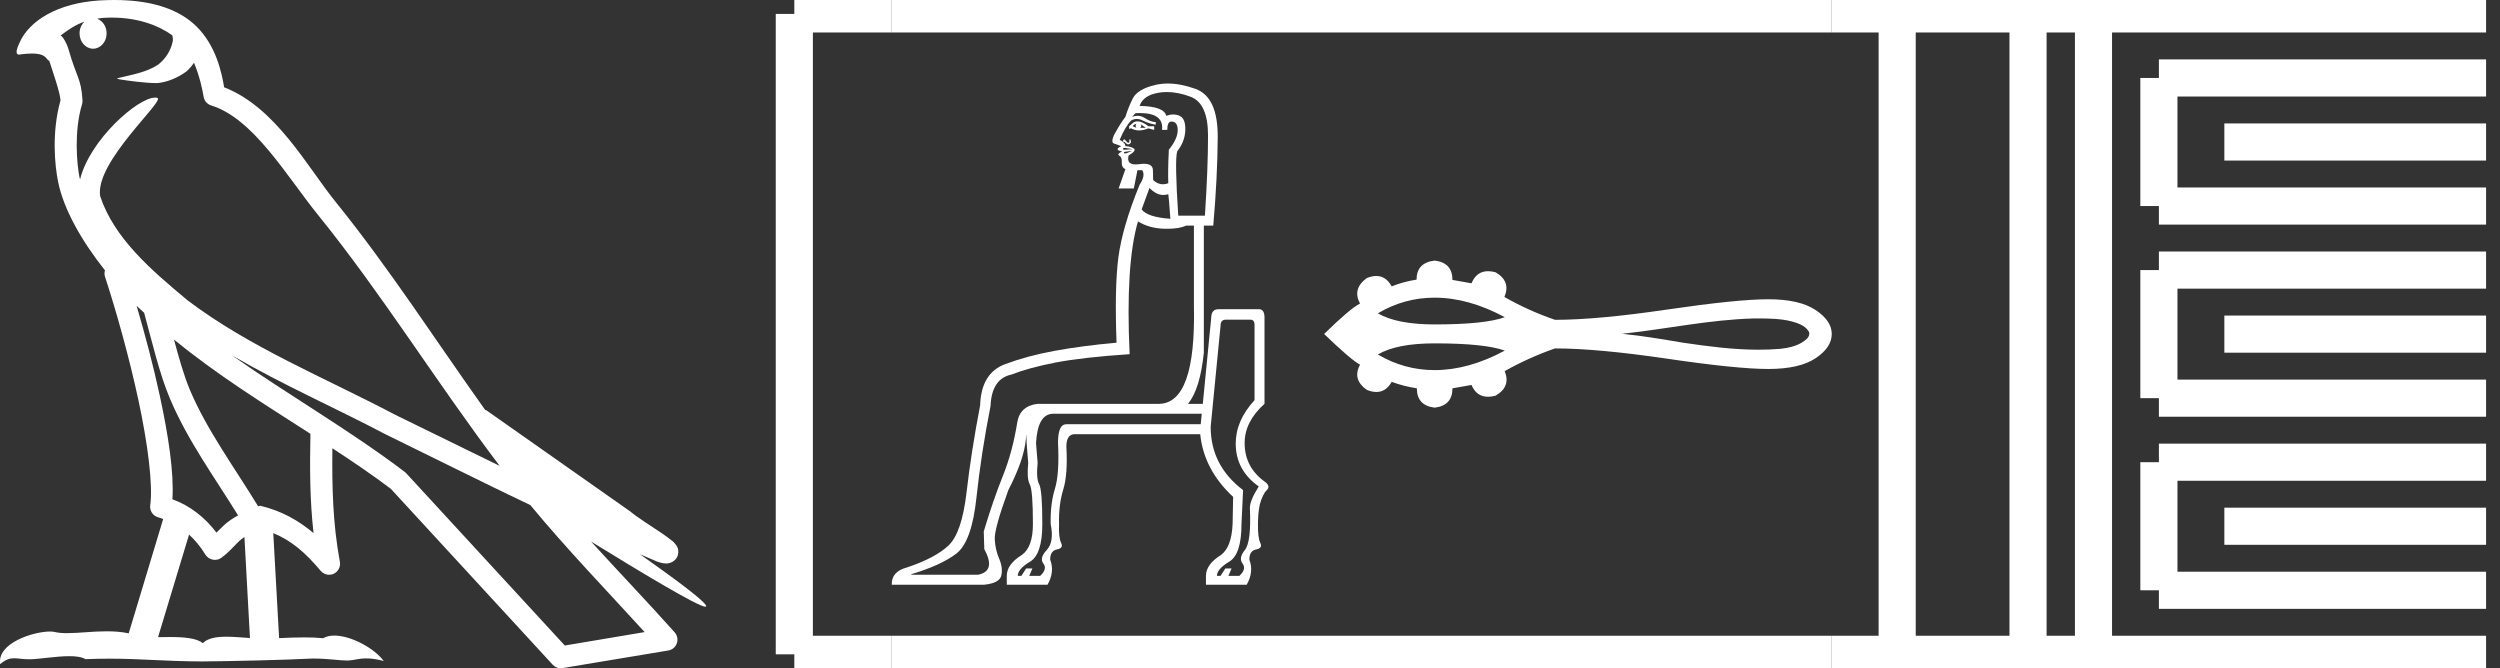 <?xml version="1.0" encoding="UTF-8" standalone="no"?>
<svg
   width="67.341"
   height="18.0"
   version="1.1"
   id="svg52"
   sodipodi:docname="sepsekhet.svg"
   inkscape:version="1.1.1 (3bf5ae0d25, 2021-09-20)"
   xmlns:inkscape="http://www.inkscape.org/namespaces/inkscape"
   xmlns:sodipodi="http://sodipodi.sourceforge.net/DTD/sodipodi-0.dtd"
   xmlns="http://www.w3.org/2000/svg"
   xmlns:svg="http://www.w3.org/2000/svg">
  <rect width="100%" height="100%" fill="#333333" stroke="none"/>
  <defs
     id="defs56" />
  <sodipodi:namedview
     id="namedview54"
     pagecolor="#ffffff"
     bordercolor="#666666"
     borderopacity="1.0"
     inkscape:pageshadow="2"
     inkscape:pageopacity="0.0"
     inkscape:pagecheckerboard="0"
     showgrid="false"
     inkscape:zoom="20.4186"
     inkscape:cx="33.694768"
     inkscape:cy="8.9869039"
     inkscape:window-width="1920"
     inkscape:window-height="1001"
     inkscape:window-x="-9"
     inkscape:window-y="-9"
     inkscape:window-maximized="1"
     inkscape:current-layer="svg52" />
  <path
     d="M 3.009 0.474 C 3.703 0.474 4.257 0.675 4.644 0.953 C 4.65 1.006 4.664 1.06 4.653 1.112 C 4.603 1.361 4.458 1.59 4.257 1.743 C 3.941 1.95 3.56 2.01 3.2 2.099 C 3.11 2.109 3.181 2.13 3.231 2.139 C 3.461 2.178 3.938 2.238 4.202 2.238 C 4.221 2.238 4.238 2.237 4.254 2.237 C 4.532 2.205 4.795 2.089 5.02 1.926 C 5.099 1.859 5.167 1.776 5.225 1.69 C 5.372 2.036 5.452 2.403 5.485 2.607 C 5.503 2.717 5.581 2.806 5.687 2.84 C 6.826 3.189 7.725 4.749 8.566 5.789 C 10.296 7.926 11.766 10.315 13.459 12.549 C 12.522 12.093 11.588 11.633 10.65 11.175 C 8.729 10.164 6.728 9.359 5.045 8.085 C 5.042 8.083 5.039 8.079 5.037 8.077 C 4.067 7.269 3.074 6.417 2.698 5.284 C 2.55 4.364 4.455 2.707 4.24 2.638 C 4.222 2.632 4.2 2.629 4.176 2.629 C 3.718 2.629 2.423 3.756 2.157 4.83 C 2.154 4.816 2.146 4.799 2.143 4.785 C 2.07 4.429 1.989 3.529 2.211 2.806 C 2.221 2.772 2.224 2.737 2.222 2.702 C 2.206 2.411 2.162 2.238 2.098 2.068 C 2.035 1.899 1.959 1.724 1.838 1.303 C 1.807 1.195 1.696 0.975 1.63 0.958 C 1.816 0.82 2.005 0.677 2.275 0.583 L 2.275 0.583 C 2.196 0.659 2.143 0.769 2.143 0.897 C 2.143 1.126 2.307 1.312 2.508 1.312 C 2.709 1.312 2.872 1.126 2.872 0.897 L 2.872 0.894 C 2.871 0.71 2.763 0.558 2.617 0.504 C 2.67 0.497 2.713 0.485 2.771 0.482 C 2.852 0.476 2.932 0.474 3.009 0.474 ZM 3.68 8.237 C 3.745 8.302 3.815 8.361 3.882 8.424 C 4.096 9.204 4.294 10.065 4.574 10.729 C 5.057 11.874 5.79 12.87 6.413 13.883 C 6.261 13.965 6.129 14.058 6.029 14.152 C 5.948 14.229 5.894 14.281 5.83 14.346 C 5.521 13.939 5.124 13.623 4.644 13.449 C 4.689 12.726 4.536 11.737 4.305 10.662 C 4.126 9.831 3.904 9.003 3.68 8.237 ZM 4.686 9.145 C 5.835 10.09 7.114 10.883 8.362 11.685 C 8.344 12.595 8.344 13.463 8.446 14.36 C 8.033 14.014 7.587 13.763 7.019 13.625 C 7.015 13.624 7.012 13.624 7.009 13.624 C 6.989 13.624 6.972 13.636 6.952 13.636 C 6.303 12.573 5.569 11.577 5.115 10.502 C 4.959 10.133 4.822 9.652 4.686 9.145 ZM 5.093 14.399 C 5.256 14.552 5.405 14.728 5.533 14.94 C 5.576 15.01 5.649 15.058 5.729 15.075 C 5.749 15.079 5.77 15.081 5.79 15.081 C 5.85 15.081 5.909 15.063 5.959 15.027 C 6.175 14.871 6.307 14.703 6.436 14.581 C 6.483 14.536 6.533 14.5 6.584 14.464 L 6.733 17.186 C 6.52 17.172 6.298 17.151 6.096 17.151 C 5.832 17.151 5.601 17.187 5.463 17.323 C 5.294 17.189 4.966 17.159 4.572 17.159 C 4.471 17.159 4.366 17.161 4.257 17.163 L 5.093 14.399 ZM 6.251 9.574 L 6.251 9.574 C 7.605 10.361 9.035 10.988 10.386 11.699 C 10.388 11.7 10.39 11.701 10.392 11.702 C 11.687 12.333 12.978 12.983 14.286 13.606 C 15.27 14.795 16.338 15.901 17.364 17.026 C 16.648 17.146 15.931 17.268 15.214 17.388 C 13.792 15.842 12.369 14.299 10.947 12.753 C 10.936 12.74 10.924 12.728 10.91 12.717 C 9.411 11.58 7.758 10.635 6.251 9.574 ZM 3.076 0.0 C 2.941 0.0 2.803 0.005 2.665 0.013 C 1.58 0.084 0.792 0.539 0.523 1.157 C 0.482 1.25 0.377 1.471 0.516 1.471 C 0.53 1.471 0.547 1.468 0.568 1.463 C 0.683 1.448 0.778 1.442 0.857 1.442 C 1.275 1.442 1.237 1.615 1.327 1.637 C 1.417 1.919 1.617 2.483 1.63 2.705 C 1.386 3.566 1.477 4.468 1.566 4.903 C 1.715 5.635 2.196 6.487 2.827 7.283 C 2.813 7.338 2.809 7.394 2.827 7.449 C 3.129 8.371 3.479 9.618 3.73 10.785 C 3.981 11.953 4.123 13.062 4.047 13.608 C 4.025 13.759 4.121 13.9 4.268 13.936 C 4.313 13.947 4.352 13.967 4.395 13.981 L 3.467 17.06 C 3.273 17.018 3.072 17.005 2.874 17.005 C 2.493 17.005 2.118 17.055 1.81 17.055 C 1.685 17.055 1.57 17.047 1.47 17.023 C 1.438 17.015 1.395 17.011 1.345 17.011 C 0.909 17.011 -0.083 17.317 0.004 17.89 C 0.155 17.762 0.262 17.731 0.38 17.731 C 0.49 17.731 0.61 17.758 0.785 17.758 C 0.794 17.758 0.802 17.758 0.812 17.758 C 1.066 17.754 1.509 17.675 1.865 17.675 C 2.045 17.675 2.203 17.695 2.303 17.755 C 2.539 17.746 2.752 17.742 2.952 17.742 C 3.801 17.742 4.399 17.812 5.452 17.817 C 6.24 17.81 7.649 17.778 8.426 17.738 C 8.876 17.741 9.123 17.792 9.348 17.792 C 9.362 17.792 9.375 17.792 9.388 17.791 C 9.522 17.788 9.653 17.735 9.868 17.735 C 9.991 17.735 10.141 17.752 10.336 17.805 C 10.086 17.464 9.459 17.12 9.006 17.12 C 8.891 17.12 8.788 17.142 8.704 17.191 C 8.543 17.175 8.372 17.169 8.196 17.169 C 7.977 17.169 7.748 17.178 7.518 17.189 L 7.361 14.36 L 7.361 14.36 C 7.848 14.562 8.218 14.876 8.642 15.38 C 8.7 15.447 8.782 15.482 8.865 15.482 C 8.908 15.482 8.952 15.473 8.993 15.453 C 9.112 15.396 9.179 15.264 9.155 15.134 C 8.963 14.095 8.942 13.115 8.953 12.075 L 8.953 12.075 C 9.493 12.428 10.025 12.787 10.529 13.168 C 11.982 14.748 13.436 16.327 14.889 17.906 C 14.945 17.967 15.023 18 15.104 18 C 15.12 18 15.136 17.999 15.152 17.996 C 16.102 17.837 17.052 17.681 18.001 17.522 C 18.107 17.505 18.195 17.431 18.231 17.329 C 18.267 17.227 18.244 17.112 18.172 17.032 C 17.43 16.201 16.663 15.401 15.921 14.587 L 15.921 14.587 C 17.19 15.368 18.796 16.342 19 16.342 C 19.023 16.342 19.028 16.329 19.013 16.303 C 18.919 16.139 18.113 15.547 17.238 14.929 L 17.238 14.929 C 17.377 14.987 17.514 15.049 17.653 15.106 C 17.658 15.109 17.665 15.114 17.67 15.117 C 17.773 15.151 17.83 15.175 17.939 15.178 C 17.942 15.179 17.946 15.179 17.949 15.179 C 17.974 15.179 18.003 15.175 18.048 15.162 C 18.1 15.146 18.188 15.103 18.236 15.01 C 18.285 14.918 18.275 14.823 18.259 14.772 C 18.242 14.721 18.221 14.695 18.205 14.674 C 18.144 14.589 18.102 14.565 18.043 14.52 C 17.983 14.474 17.915 14.423 17.838 14.371 C 17.685 14.266 17.502 14.148 17.345 14.043 C 17.188 13.938 17.045 13.836 17.017 13.81 C 17.008 13.801 16.998 13.793 16.989 13.785 C 15.691 12.872 14.394 11.961 13.097 11.049 C 13.089 11.043 13.078 11.048 13.069 11.043 C 11.736 9.174 10.481 7.218 9.023 5.416 C 8.279 4.496 7.425 2.888 6.038 2.352 C 5.971 1.956 5.82 1.225 5.283 0.703 C 4.827 0.26 4.168 0.056 3.427 0.011 C 3.312 0.003 3.195 0.0 3.076 0.0 Z"
     style="fill:#ffffff;stroke:none"
     id="path2" />
  <path
     d="M 30.611 3.33 Q 30.569 3.387 30.611 3.443 Q 30.555 3.415 30.512 3.401 Q 30.527 3.359 30.611 3.33 ZM 30.724 3.344 L 30.864 3.443 L 30.71 3.443 Q 30.766 3.401 30.724 3.344 ZM 30.641 3.269 Q 30.578 3.269 30.527 3.302 L 30.414 3.401 L 30.414 3.471 L 30.47 3.457 Q 30.569 3.513 30.685 3.513 Q 30.801 3.513 30.935 3.457 L 31.09 3.499 L 31.09 3.401 L 30.935 3.401 Q 30.766 3.269 30.641 3.269 ZM 30.245 3.822 L 30.245 3.822 Q 30.245 3.822 30.245 3.822 L 30.245 3.822 Q 30.245 3.822 30.245 3.822 ZM 30.299 3.983 Q 30.31 3.983 30.322 3.985 Q 30.372 3.992 30.442 4.006 Q 30.512 4.02 30.498 4.02 L 30.273 4.034 Q 30.231 4.02 30.252 3.999 Q 30.268 3.983 30.299 3.983 ZM 30.498 4.063 Q 30.47 4.077 30.414 4.098 Q 30.358 4.119 30.329 4.133 Q 30.273 4.133 30.273 4.119 Q 30.273 4.105 30.287 4.091 L 30.498 4.063 ZM 30.7 3.045 Q 31.353 3.045 31.301 3.499 L 31.442 3.499 Q 31.442 3.274 31.554 3.274 Q 31.723 3.274 31.723 3.506 Q 31.723 3.739 31.484 4.034 Q 31.456 4.626 31.47 4.936 Q 31.395 4.964 31.324 4.964 Q 31.184 4.964 31.062 4.851 Q 31.062 4.781 31.055 4.577 Q 31.049 4.412 30.815 4.412 Q 30.758 4.412 30.688 4.422 Q 30.635 4.429 30.591 4.429 Q 30.34 4.429 30.4 4.189 Q 30.611 4.063 30.548 4.006 Q 30.484 3.95 30.315 3.936 Q 30.315 3.879 30.246 3.823 L 30.246 3.823 Q 30.255 3.814 30.266 3.814 Q 30.289 3.814 30.322 3.851 Q 30.355 3.889 30.388 3.889 Q 30.404 3.889 30.421 3.88 Q 30.47 3.851 30.463 3.802 Q 30.456 3.753 30.435 3.753 Q 30.414 3.753 30.421 3.795 Q 30.428 3.837 30.4 3.844 Q 30.396 3.845 30.393 3.845 Q 30.367 3.845 30.336 3.802 Q 30.301 3.753 30.273 3.753 Q 30.273 3.753 30.259 3.774 Q 30.245 3.795 30.245 3.822 L 30.245 3.822 Q 30.211 3.794 30.16 3.767 Q 30.315 3.401 30.47 3.246 Q 30.541 3.204 30.618 3.204 Q 30.696 3.204 30.78 3.246 Q 30.949 3.33 31.132 3.359 L 31.132 3.288 Q 31.005 3.288 30.843 3.183 Q 30.746 3.119 30.641 3.119 Q 30.572 3.119 30.498 3.147 L 30.583 3.049 Q 30.644 3.045 30.7 3.045 ZM 31.43 2.479 Q 31.731 2.479 32.068 2.605 Q 32.54 2.781 32.54 3.654 Q 32.54 4.527 32.456 5.809 L 31.738 5.809 Q 31.639 4.316 31.709 4.077 Q 31.921 3.809 31.928 3.499 Q 31.935 3.19 31.773 3.119 Q 31.692 3.084 31.602 3.084 Q 31.512 3.084 31.414 3.119 Q 31.357 2.866 30.696 2.852 Q 30.794 2.57 31.195 2.5 Q 31.31 2.479 31.43 2.479 ZM 30.963 5.062 Q 31.143 5.252 31.338 5.252 Q 31.403 5.252 31.47 5.231 Q 31.484 5.316 31.526 5.893 Q 30.907 5.851 30.752 5.64 L 30.963 5.062 ZM 30.653 5.964 Q 30.949 6.147 31.35 6.161 Q 31.4 6.162 31.447 6.162 Q 31.776 6.162 31.949 6.076 L 32.16 6.076 L 32.16 8.245 Q 32.216 10.85 31.231 10.878 L 27.95 10.878 Q 27.471 10.934 27.4 11.385 Q 27.274 12.173 27.013 12.821 Q 26.753 13.469 26.499 14.314 L 26.513 14.792 Q 26.837 15.384 26.344 15.482 L 24.556 15.482 L 24.542 15.468 Q 25.345 15.229 25.76 14.912 Q 26.175 14.595 26.302 13.405 Q 26.429 12.216 26.682 10.934 Q 26.711 10.202 27.246 10.089 Q 27.71 9.906 28.435 9.765 Q 29.161 9.625 30.428 9.54 Q 30.315 7.118 30.653 5.964 ZM 32.371 11.145 L 32.343 11.427 L 28.724 11.427 Q 28.499 11.427 28.499 11.92 Q 28.541 12.765 28.414 13.173 Q 28.288 13.581 28.302 14.117 Q 28.4 14.595 28.196 14.814 Q 27.992 15.032 28.105 15.18 Q 28.217 15.328 28.02 15.511 L 27.724 15.511 L 27.809 15.313 L 27.64 15.313 L 27.513 15.511 L 27.415 15.511 Q 27.415 15.328 27.745 15.13 Q 28.076 14.933 28.076 14.117 Q 28.076 13.201 27.992 13.046 Q 27.907 12.892 27.95 12.469 L 27.907 11.934 Q 27.95 11.145 28.372 11.145 ZM 33.681 8.611 Q 33.793 8.611 33.793 8.752 L 33.793 10.779 Q 33.286 11.328 33.286 11.948 Q 33.286 12.666 33.906 13.103 Q 33.667 13.483 33.667 13.68 Q 33.709 14.595 33.533 14.814 Q 33.357 15.032 33.47 15.18 Q 33.582 15.328 33.385 15.511 L 33.089 15.511 L 33.174 15.313 L 33.005 15.313 L 32.878 15.511 L 32.78 15.511 Q 32.78 15.328 33.11 15.13 Q 33.441 14.933 33.441 14.117 L 33.484 13.201 Q 32.611 12.539 32.611 11.497 L 32.878 8.766 Q 32.878 8.611 33.019 8.611 ZM 31.459 2.25 Q 31.281 2.25 31.118 2.288 Q 30.639 2.401 30.512 2.654 Q 30.386 2.908 30.315 3.147 Q 30.174 3.33 30.006 3.64 Q 29.921 3.837 30.006 3.865 Q 30.09 3.894 30.203 3.936 Q 30.09 3.992 30.104 4.027 Q 30.118 4.062 30.226 4.076 L 30.226 4.076 Q 30.212 4.083 30.167 4.112 Q 30.09 4.161 30.153 4.196 Q 30.217 4.232 30.217 4.344 Q 30.203 4.513 30.315 4.555 L 30.132 5.076 L 30.541 5.076 L 30.639 4.584 L 30.766 4.584 Q 30.864 4.724 30.696 4.978 Q 30.231 6.118 30.125 6.935 Q 30.02 7.752 30.076 9.23 Q 29.147 9.315 28.414 9.449 Q 27.682 9.582 27.077 9.808 Q 26.429 10.047 26.401 10.92 Q 26.161 12.173 26.035 13.265 Q 25.908 14.356 25.549 14.694 Q 25.19 15.032 24.429 15.285 Q 24.007 15.398 24.021 15.75 L 26.513 15.75 Q 26.922 15.708 26.971 15.504 Q 27.02 15.299 26.915 15.053 Q 26.809 14.807 26.795 14.525 Q 26.781 14.243 27.161 13.201 Q 27.584 12.385 27.633 11.828 Q 27.639 11.756 27.649 11.691 L 27.649 11.691 Q 27.647 11.805 27.654 11.934 L 27.696 12.469 Q 27.654 12.892 27.738 13.046 Q 27.823 13.201 27.823 14.117 Q 27.823 14.736 27.527 14.947 Q 27.119 15.201 27.119 15.511 L 27.119 15.75 L 28.217 15.75 Q 28.414 15.398 28.288 15.074 Q 28.288 14.835 28.471 14.8 Q 28.654 14.764 28.583 14.624 Q 28.513 14.483 28.527 14.131 Q 28.513 13.596 28.64 13.187 Q 28.766 12.779 28.724 12.033 Q 28.724 11.709 28.935 11.695 L 32.329 11.695 Q 32.427 12.652 33.216 13.384 L 33.202 14.117 Q 33.174 14.736 32.892 14.947 Q 32.484 15.201 32.484 15.511 L 32.484 15.75 L 33.582 15.75 Q 33.779 15.398 33.653 15.074 Q 33.653 14.835 33.836 14.8 Q 34.019 14.764 33.948 14.624 Q 33.878 14.483 33.885 14.081 Q 33.892 13.68 33.969 13.476 Q 34.047 13.272 34.11 13.215 Q 34.174 13.159 34.167 13.103 Q 34.159 13.046 34.089 12.99 Q 33.526 12.596 33.526 11.934 Q 33.526 11.357 34.061 10.878 L 34.061 8.554 Q 34.061 8.328 33.91 8.328 Q 33.901 8.328 33.892 8.329 L 32.822 8.329 Q 32.625 8.329 32.625 8.569 L 32.399 10.878 L 32 10.878 Q 32.327 10.482 32.427 9.498 L 32.427 6.076 L 32.681 6.076 Q 32.794 4.781 32.801 3.696 Q 32.808 2.612 32.202 2.394 Q 31.803 2.25 31.459 2.25 Z"
     style="fill:#ffffff;stroke:none"
     id="path4" />
  <path
     d="M 38.645 8.018 C 39.254 8.018 39.884 8.194 40.534 8.544 C 40.175 8.674 39.545 8.739 38.645 8.739 C 37.967 8.739 37.457 8.639 37.115 8.44 C 37.586 8.159 38.096 8.018 38.645 8.018 ZM 47.373 8.578 C 47.669 8.578 47.969 8.584 48.257 8.656 C 48.422 8.704 48.607 8.759 48.708 8.909 C 48.761 8.97 48.731 9.062 48.682 9.115 C 48.488 9.307 48.207 9.369 47.945 9.397 C 47.754 9.413 47.563 9.42 47.372 9.42 C 46.685 9.42 46 9.329 45.321 9.229 C 44.78 9.138 44.239 9.045 43.693 8.991 C 44.88 8.866 46.053 8.608 47.249 8.578 C 47.29 8.578 47.331 8.578 47.373 8.578 ZM 38.645 9.249 C 39.545 9.249 40.175 9.314 40.534 9.444 C 39.884 9.794 39.254 9.969 38.645 9.969 C 38.096 9.969 37.586 9.829 37.115 9.548 C 37.457 9.348 37.967 9.249 38.645 9.249 ZM 38.645 7.019 C 38.319 7.057 38.157 7.228 38.157 7.532 C 37.914 7.57 37.691 7.631 37.487 7.714 C 37.384 7.527 37.245 7.434 37.072 7.434 C 36.994 7.434 36.909 7.453 36.816 7.49 C 36.552 7.683 36.491 7.912 36.634 8.177 C 36.463 8.26 36.141 8.533 35.667 8.996 C 36.146 9.459 36.469 9.735 36.634 9.823 C 36.491 10.088 36.552 10.314 36.816 10.501 C 36.91 10.54 36.996 10.559 37.075 10.559 C 37.247 10.559 37.384 10.468 37.487 10.286 C 37.696 10.364 37.922 10.422 38.165 10.46 C 38.165 10.769 38.325 10.943 38.645 10.981 C 38.965 10.943 39.124 10.769 39.124 10.46 L 39.637 10.369 C 39.726 10.581 39.874 10.687 40.081 10.687 C 40.143 10.687 40.21 10.678 40.282 10.659 C 40.564 10.499 40.646 10.278 40.531 9.997 C 40.961 9.754 41.413 9.55 41.887 9.385 C 42.643 9.385 43.649 9.477 44.907 9.662 C 46.164 9.847 47.073 9.939 47.632 9.939 C 48.192 9.939 48.617 9.842 48.906 9.649 C 49.196 9.456 49.341 9.238 49.341 8.996 C 49.341 8.759 49.196 8.544 48.906 8.351 C 48.617 8.158 48.192 8.061 47.632 8.061 C 47.073 8.061 46.164 8.154 44.907 8.338 C 43.649 8.523 42.643 8.615 41.887 8.615 C 41.407 8.45 40.955 8.246 40.531 8.003 L 40.522 8.003 C 40.644 7.717 40.564 7.493 40.282 7.333 C 40.211 7.314 40.145 7.305 40.083 7.305 C 39.875 7.305 39.727 7.414 39.637 7.631 L 39.124 7.54 C 39.124 7.231 38.965 7.057 38.645 7.019 Z"
     style="fill:#ffffff;stroke:none"
     id="path6" />
  <path
     d="M 21.396 0.375 L 21.396 17.625 "
     style="fill:none;stroke:#ffffff;stroke-width:1"
     id="path8" />
  <path
     d="M 21.396 0.375 L 24.021 0.375 "
     style="fill:none;stroke:#ffffff;stroke-width:1"
     id="path10" />
  <path
     d="M 21.396 17.625 L 24.021 17.625 "
     style="fill:none;stroke:#ffffff;stroke-width:1"
     id="path12" />
  <path
     d="M 24.021 0.375 L 49.341 0.375 "
     style="fill:none;stroke:#ffffff;stroke-width:1"
     id="path14" />
  <path
     d="M 24.021 17.625 L 49.341 17.625 "
     style="fill:none;stroke:#ffffff;stroke-width:1"
     id="path16" />
  <path
     d="M 49.341 0.375 L 66.966 0.375 "
     style="fill:none;stroke:#ffffff;stroke-width:1"
     id="path18" />
  <path
     d="M 49.341 17.625 L 66.966 17.625 "
     style="fill:none;stroke:#ffffff;stroke-width:1"
     id="path20" />
  <path
     d="M 51.103 0.375 L 51.103 17.625 "
     style="fill:none;stroke:#ffffff;stroke-width:1"
     id="path22" />
  <path
     d="M 54.628 0.375 L 54.628 17.625 "
     style="fill:none;stroke:#ffffff;stroke-width:1"
     id="path24" />
  <path
     d="M 56.391 0.375 L 56.391 17.625 "
     style="fill:none;stroke:#ffffff;stroke-width:1"
     id="path26" />
  <path
     d="M 58.153 2.1 L 66.966 2.1 "
     style="fill:none;stroke:#ffffff;stroke-width:1"
     id="path28" />
  <path
     d="M 58.153 5.55 L 66.966 5.55 "
     style="fill:none;stroke:#ffffff;stroke-width:1"
     id="path30" />
  <path
     d="M 58.153 2.1 L 58.153 5.55 "
     style="fill:none;stroke:#ffffff;stroke-width:1"
     id="path32" />
  <path
     d="M 59.916 3.825 L 66.966 3.825 "
     style="fill:none;stroke:#ffffff;stroke-width:1"
     id="path34" />
  <path
     d="M 58.153 7.275 L 66.966 7.275 "
     style="fill:none;stroke:#ffffff;stroke-width:1"
     id="path36" />
  <path
     d="M 58.153 10.725 L 66.966 10.725 "
     style="fill:none;stroke:#ffffff;stroke-width:1"
     id="path38" />
  <path
     d="M 58.153 7.275 L 58.153 10.725 "
     style="fill:none;stroke:#ffffff;stroke-width:1"
     id="path40" />
  <path
     d="M 59.916 9 L 66.966 9 "
     style="fill:none;stroke:#ffffff;stroke-width:1"
     id="path42" />
  <path
     d="M 58.153 12.45 L 66.966 12.45 "
     style="fill:none;stroke:#ffffff;stroke-width:1"
     id="path44" />
  <path
     d="M 58.153 15.9 L 66.966 15.9 "
     style="fill:none;stroke:#ffffff;stroke-width:1"
     id="path46" />
  <path
     d="M 58.153 12.45 L 58.153 15.9 "
     style="fill:none;stroke:#ffffff;stroke-width:1"
     id="path48" />
  <path
     d="M 59.916 14.175 L 66.966 14.175 "
     style="fill:none;stroke:#ffffff;stroke-width:1"
     id="path50" />
</svg>
